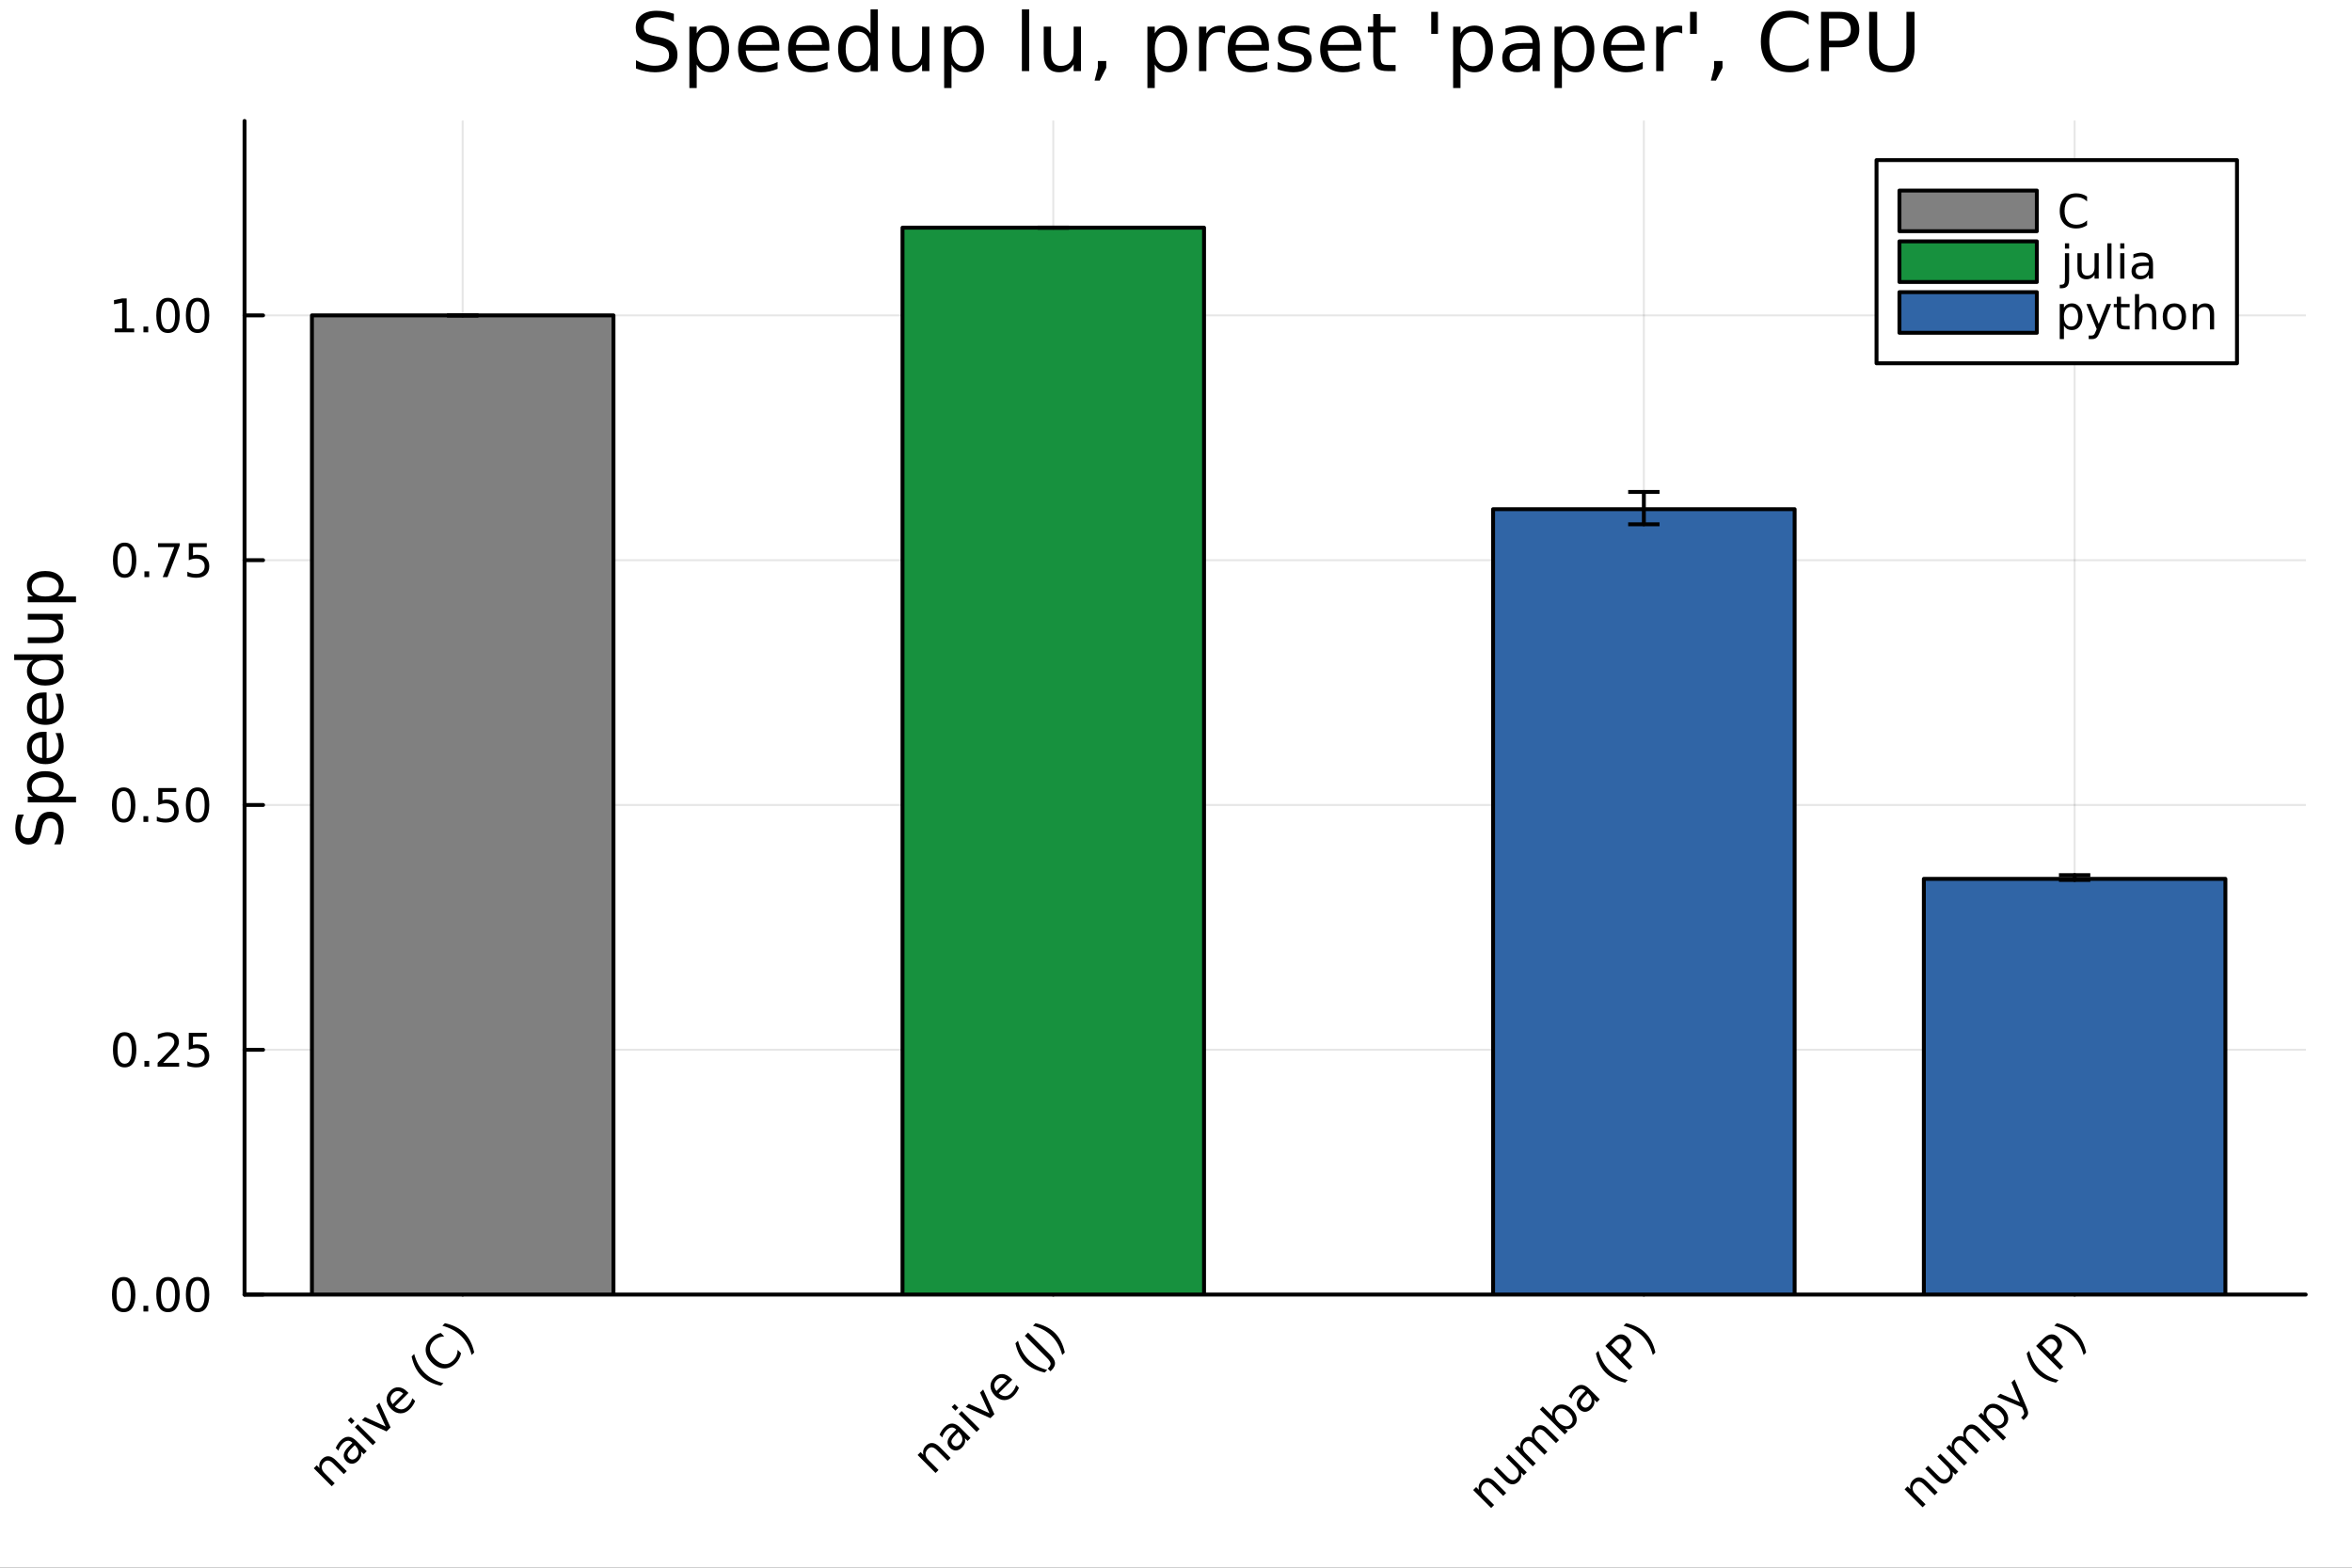 <?xml version="1.0" encoding="utf-8"?>
<svg xmlns="http://www.w3.org/2000/svg" xmlns:xlink="http://www.w3.org/1999/xlink" width="600" height="400" viewBox="0 0 2400 1600">
<rect x="0" y="0" width="2400" height="1600" fill="#333333" stroke="none"/>
<defs>
  <clipPath id="clip940">
    <rect x="0" y="0" width="2400" height="1600"/>
  </clipPath>
</defs>
<path clip-path="url(#clip940)" d="M0 1600 L2400 1600 L2400 0 L0 0  Z" fill="#ffffff" fill-rule="evenodd" fill-opacity="1"/>
<defs>
  <clipPath id="clip941">
    <rect x="480" y="0" width="1681" height="1600"/>
  </clipPath>
</defs>
<path clip-path="url(#clip940)" d="M249.542 1321.26 L2352.76 1321.26 L2352.76 123.472 L249.542 123.472  Z" fill="#ffffff" fill-rule="evenodd" fill-opacity="1"/>
<defs>
  <clipPath id="clip942">
    <rect x="249" y="123" width="2104" height="1199"/>
  </clipPath>
</defs>
<polyline clip-path="url(#clip942)" style="stroke:#000000; stroke-linecap:round; stroke-linejoin:round; stroke-width:2; stroke-opacity:0.1; fill:none" points="472.143,1321.26 472.143,123.472 "/>
<polyline clip-path="url(#clip942)" style="stroke:#000000; stroke-linecap:round; stroke-linejoin:round; stroke-width:2; stroke-opacity:0.1; fill:none" points="1074.78,1321.26 1074.78,123.472 "/>
<polyline clip-path="url(#clip942)" style="stroke:#000000; stroke-linecap:round; stroke-linejoin:round; stroke-width:2; stroke-opacity:0.1; fill:none" points="1677.41,1321.26 1677.41,123.472 "/>
<polyline clip-path="url(#clip942)" style="stroke:#000000; stroke-linecap:round; stroke-linejoin:round; stroke-width:2; stroke-opacity:0.1; fill:none" points="2116.97,1321.26 2116.97,123.472 "/>
<polyline clip-path="url(#clip940)" style="stroke:#000000; stroke-linecap:round; stroke-linejoin:round; stroke-width:4; stroke-opacity:1; fill:none" points="249.542,1321.26 2352.76,1321.26 "/>
<polyline clip-path="url(#clip940)" style="stroke:#000000; stroke-linecap:round; stroke-linejoin:round; stroke-width:4; stroke-opacity:1; fill:none" points="472.143,1321.26 472.143,1302.36 "/>
<polyline clip-path="url(#clip940)" style="stroke:#000000; stroke-linecap:round; stroke-linejoin:round; stroke-width:4; stroke-opacity:1; fill:none" points="1074.78,1321.26 1074.78,1302.36 "/>
<polyline clip-path="url(#clip940)" style="stroke:#000000; stroke-linecap:round; stroke-linejoin:round; stroke-width:4; stroke-opacity:1; fill:none" points="1677.41,1321.26 1677.41,1302.36 "/>
<polyline clip-path="url(#clip940)" style="stroke:#000000; stroke-linecap:round; stroke-linejoin:round; stroke-width:4; stroke-opacity:1; fill:none" points="2116.97,1321.26 2116.97,1302.36 "/>
<path clip-path="url(#clip940)" d="M342.794 1490.44 L353.859 1501.51 L350.847 1504.52 L339.88 1493.55 Q337.278 1490.95 334.97 1490.67 Q332.662 1490.39 330.632 1492.42 Q328.193 1494.86 328.341 1497.82 Q328.488 1500.79 331.172 1503.47 L341.533 1513.83 L338.505 1516.86 L320.173 1498.53 L323.201 1495.5 L326.049 1498.35 Q325.476 1495.61 326.115 1493.34 Q326.769 1491.05 328.684 1489.13 Q331.844 1485.97 335.428 1486.32 Q338.996 1486.64 342.794 1490.44 Z" fill="#000000" fill-rule="nonzero" fill-opacity="1" /><path clip-path="url(#clip940)" d="M358.982 1477.95 Q355.332 1481.6 354.759 1483.85 Q354.186 1486.09 356.199 1488.1 Q357.803 1489.71 359.8 1489.61 Q361.797 1489.48 363.614 1487.66 Q366.118 1485.16 365.856 1481.88 Q365.595 1478.58 362.648 1475.63 L361.977 1474.96 L358.982 1477.95 M363.745 1470.7 L374.204 1481.16 L371.192 1484.17 L368.41 1481.39 Q369.048 1484.09 368.312 1486.43 Q367.559 1488.76 365.333 1490.98 Q362.517 1493.8 359.277 1493.9 Q356.036 1493.96 353.384 1491.31 Q350.29 1488.22 350.781 1484.58 Q351.289 1480.93 355.397 1476.82 L359.62 1472.6 L359.326 1472.31 Q357.247 1470.23 354.743 1470.47 Q352.238 1470.69 349.767 1473.16 Q348.195 1474.73 347.082 1476.59 Q345.969 1478.46 345.347 1480.59 L342.565 1477.81 Q343.579 1475.51 344.823 1473.65 Q346.051 1471.77 347.524 1470.29 Q351.502 1466.32 355.528 1466.41 Q359.555 1466.51 363.745 1470.7 Z" fill="#000000" fill-rule="nonzero" fill-opacity="1" /><path clip-path="url(#clip940)" d="M362.075 1456.63 L365.087 1453.61 L383.419 1471.95 L380.408 1474.96 L362.075 1456.63 M354.939 1449.49 L357.951 1446.48 L361.764 1450.29 L358.753 1453.3 L354.939 1449.49 Z" fill="#000000" fill-rule="nonzero" fill-opacity="1" /><path clip-path="url(#clip940)" d="M369.228 1449.47 L372.42 1446.28 L393.535 1455.94 L383.878 1434.82 L387.07 1431.63 L398.527 1456.84 L394.435 1460.93 L369.228 1449.47 Z" fill="#000000" fill-rule="nonzero" fill-opacity="1" /><path clip-path="url(#clip940)" d="M415.321 1420.21 L416.794 1421.68 L402.947 1435.53 Q406.253 1438.44 409.559 1438.41 Q412.866 1438.34 415.861 1435.35 Q417.596 1433.61 418.791 1431.57 Q420.002 1429.5 420.755 1427.05 L423.603 1429.9 Q422.67 1432.2 421.328 1434.27 Q419.986 1436.33 418.234 1438.08 Q413.848 1442.47 408.725 1442.48 Q403.618 1442.48 399.264 1438.13 Q394.763 1433.63 394.55 1428.57 Q394.337 1423.48 398.462 1419.36 Q402.161 1415.66 406.695 1415.9 Q411.229 1416.11 415.321 1420.21 M411.425 1422.33 Q408.921 1419.9 406.089 1419.78 Q403.274 1419.65 401.048 1421.88 Q398.527 1424.4 398.429 1427.34 Q398.347 1430.27 400.704 1433.09 L411.425 1422.33 Z" fill="#000000" fill-rule="nonzero" fill-opacity="1" /><path clip-path="url(#clip940)" d="M422.638 1381.86 Q424.209 1387.81 426.828 1392.56 Q429.447 1397.31 433.228 1401.09 Q437.009 1404.87 441.788 1407.52 Q446.568 1410.14 452.493 1411.71 L449.874 1414.33 Q443.572 1412.94 438.629 1410.45 Q433.702 1407.95 430.036 1404.28 Q426.386 1400.63 423.898 1395.72 Q421.41 1390.81 420.019 1384.47 L422.638 1381.86 Z" fill="#000000" fill-rule="nonzero" fill-opacity="1" /><path clip-path="url(#clip940)" d="M449.792 1360.46 L453.279 1363.95 Q450.054 1364.06 447.386 1365.19 Q444.734 1366.31 442.607 1368.43 Q438.416 1372.62 438.76 1377.42 Q439.087 1382.2 443.932 1387.04 Q448.761 1391.87 453.557 1392.22 Q458.336 1392.54 462.527 1388.35 Q464.654 1386.23 465.768 1383.57 Q466.897 1380.91 467.012 1377.68 L470.465 1381.14 Q469.909 1384.05 468.55 1386.59 Q467.208 1389.11 465.047 1391.27 Q459.499 1396.82 452.919 1396.62 Q446.322 1396.41 440.446 1390.53 Q434.554 1384.64 434.357 1378.06 Q434.144 1371.46 439.693 1365.91 Q441.886 1363.72 444.407 1362.38 Q446.928 1361 449.792 1360.46 Z" fill="#000000" fill-rule="nonzero" fill-opacity="1" /><path clip-path="url(#clip940)" d="M451.413 1353.08 L454.032 1350.46 Q460.35 1351.87 465.26 1354.36 Q470.187 1356.83 473.837 1360.48 Q477.503 1364.15 479.991 1369.09 Q482.496 1374.02 483.887 1380.32 L481.268 1382.94 Q479.697 1377.01 477.062 1372.25 Q474.426 1367.45 470.645 1363.67 Q466.864 1359.89 462.101 1357.29 Q457.354 1354.67 451.413 1353.08 Z" fill="#000000" fill-rule="nonzero" fill-opacity="1" /><path clip-path="url(#clip940)" d="M958.948 1476.92 L970.013 1487.99 L967.001 1491 L956.034 1480.03 Q953.432 1477.43 951.124 1477.15 Q948.816 1476.87 946.786 1478.9 Q944.347 1481.34 944.495 1484.3 Q944.642 1487.27 947.326 1489.95 L957.687 1500.31 L954.659 1503.34 L936.327 1485.01 L939.355 1481.98 L942.203 1484.83 Q941.63 1482.09 942.269 1479.82 Q942.923 1477.53 944.838 1475.61 Q947.997 1472.45 951.582 1472.8 Q955.15 1473.12 958.948 1476.92 Z" fill="#000000" fill-rule="nonzero" fill-opacity="1" /><path clip-path="url(#clip940)" d="M975.136 1464.43 Q971.486 1468.08 970.913 1470.33 Q970.34 1472.57 972.353 1474.58 Q973.957 1476.19 975.954 1476.09 Q977.951 1475.96 979.768 1474.14 Q982.272 1471.64 982.01 1468.36 Q981.748 1465.06 978.802 1462.11 L978.131 1461.44 L975.136 1464.43 M979.899 1457.18 L990.358 1467.64 L987.346 1470.65 L984.564 1467.87 Q985.202 1470.57 984.466 1472.91 Q983.713 1475.24 981.487 1477.46 Q978.671 1480.28 975.43 1480.38 Q972.189 1480.44 969.538 1477.79 Q966.444 1474.7 966.935 1471.06 Q967.443 1467.41 971.551 1463.3 L975.774 1459.08 L975.479 1458.79 Q973.401 1456.71 970.896 1456.95 Q968.392 1457.17 965.92 1459.64 Q964.349 1461.21 963.236 1463.07 Q962.123 1464.94 961.501 1467.07 L958.718 1464.29 Q959.733 1461.99 960.977 1460.13 Q962.205 1458.25 963.678 1456.77 Q967.655 1452.8 971.682 1452.89 Q975.709 1452.99 979.899 1457.18 Z" fill="#000000" fill-rule="nonzero" fill-opacity="1" /><path clip-path="url(#clip940)" d="M978.229 1443.11 L981.241 1440.09 L999.573 1458.43 L996.562 1461.44 L978.229 1443.11 M971.093 1435.97 L974.105 1432.96 L977.918 1436.77 L974.907 1439.78 L971.093 1435.97 Z" fill="#000000" fill-rule="nonzero" fill-opacity="1" /><path clip-path="url(#clip940)" d="M985.382 1435.95 L988.574 1432.76 L1009.69 1442.42 L1000.03 1421.3 L1003.22 1418.11 L1014.68 1443.32 L1010.59 1447.41 L985.382 1435.95 Z" fill="#000000" fill-rule="nonzero" fill-opacity="1" /><path clip-path="url(#clip940)" d="M1031.47 1406.69 L1032.95 1408.16 L1019.1 1422.01 Q1022.41 1424.92 1025.71 1424.89 Q1029.02 1424.82 1032.01 1421.83 Q1033.75 1420.09 1034.94 1418.05 Q1036.16 1415.98 1036.91 1413.53 L1039.76 1416.38 Q1038.82 1418.68 1037.48 1420.75 Q1036.14 1422.81 1034.39 1424.56 Q1030 1428.95 1024.88 1428.96 Q1019.77 1428.96 1015.42 1424.61 Q1010.92 1420.11 1010.7 1415.05 Q1010.49 1409.96 1014.62 1405.84 Q1018.31 1402.14 1022.85 1402.38 Q1027.38 1402.59 1031.47 1406.69 M1027.58 1408.81 Q1025.07 1406.38 1022.24 1406.26 Q1019.43 1406.13 1017.2 1408.36 Q1014.68 1410.88 1014.58 1413.82 Q1014.5 1416.75 1016.86 1419.57 L1027.58 1408.81 Z" fill="#000000" fill-rule="nonzero" fill-opacity="1" /><path clip-path="url(#clip940)" d="M1038.79 1368.34 Q1040.36 1374.29 1042.98 1379.04 Q1045.6 1383.79 1049.38 1387.57 Q1053.16 1391.35 1057.94 1394 Q1062.72 1396.62 1068.65 1398.19 L1066.03 1400.81 Q1059.73 1399.42 1054.78 1396.93 Q1049.86 1394.43 1046.19 1390.76 Q1042.54 1387.11 1040.05 1382.2 Q1037.56 1377.29 1036.17 1370.95 L1038.79 1368.34 Z" fill="#000000" fill-rule="nonzero" fill-opacity="1" /><path clip-path="url(#clip940)" d="M1045.76 1363.36 L1049.07 1360.05 L1071.81 1382.79 Q1076.23 1387.21 1076.54 1390.89 Q1076.86 1394.56 1073.15 1398.27 L1071.89 1399.53 L1069.11 1396.75 L1070.14 1395.72 Q1072.33 1393.53 1072 1391.4 Q1071.67 1389.27 1068.5 1386.1 L1045.76 1363.36 Z" fill="#000000" fill-rule="nonzero" fill-opacity="1" /><path clip-path="url(#clip940)" d="M1054.05 1353.08 L1056.67 1350.46 Q1062.98 1351.87 1067.89 1354.36 Q1072.82 1356.83 1076.47 1360.48 Q1080.14 1364.15 1082.63 1369.09 Q1085.13 1374.02 1086.52 1380.32 L1083.9 1382.94 Q1082.33 1377.01 1079.7 1372.25 Q1077.06 1367.45 1073.28 1363.67 Q1069.5 1359.89 1064.73 1357.29 Q1059.99 1354.67 1054.05 1353.08 Z" fill="#000000" fill-rule="nonzero" fill-opacity="1" /><path clip-path="url(#clip940)" d="M1525.85 1512.65 L1536.91 1523.72 L1533.9 1526.73 L1522.94 1515.76 Q1520.33 1513.16 1518.03 1512.88 Q1515.72 1512.6 1513.69 1514.63 Q1511.25 1517.07 1511.4 1520.04 Q1511.54 1523 1514.23 1525.68 L1524.59 1536.04 L1521.56 1539.07 L1503.23 1520.74 L1506.26 1517.71 L1509.11 1520.56 Q1508.53 1517.83 1509.17 1515.55 Q1509.83 1513.26 1511.74 1511.34 Q1514.9 1508.19 1518.48 1508.53 Q1522.05 1508.86 1525.85 1512.65 Z" fill="#000000" fill-rule="nonzero" fill-opacity="1" /><path clip-path="url(#clip940)" d="M1535.38 1510.79 L1524.28 1499.69 L1527.29 1496.68 L1538.27 1507.66 Q1540.88 1510.26 1543.2 1510.56 Q1545.51 1510.84 1547.54 1508.81 Q1549.98 1506.37 1549.83 1503.41 Q1549.7 1500.43 1547.01 1497.74 L1536.62 1487.35 L1539.63 1484.34 L1557.96 1502.67 L1554.95 1505.68 L1552.14 1502.87 Q1552.71 1505.63 1552.07 1507.91 Q1551.43 1510.15 1549.52 1512.06 Q1546.36 1515.22 1542.76 1514.9 Q1539.16 1514.57 1535.38 1510.79 M1531.41 1491.67 L1531.41 1491.67 Z" fill="#000000" fill-rule="nonzero" fill-opacity="1" /><path clip-path="url(#clip940)" d="M1563.63 1467.38 Q1562.73 1464.22 1563.33 1461.68 Q1563.94 1459.15 1566.07 1457.02 Q1568.93 1454.15 1572.5 1454.61 Q1576.05 1455.05 1579.75 1458.75 L1590.81 1469.82 L1587.79 1472.85 L1576.82 1461.88 Q1574.18 1459.24 1571.98 1458.9 Q1569.77 1458.56 1567.85 1460.47 Q1565.51 1462.81 1565.71 1465.73 Q1565.9 1468.64 1568.59 1471.32 L1578.95 1481.69 L1575.92 1484.71 L1564.95 1473.75 Q1562.3 1471.1 1560.11 1470.77 Q1557.9 1470.42 1555.95 1472.37 Q1553.64 1474.68 1553.86 1477.61 Q1554.05 1480.52 1556.72 1483.19 L1567.08 1493.55 L1564.05 1496.58 L1545.72 1478.25 L1548.75 1475.22 L1551.6 1478.07 Q1550.94 1475.35 1551.58 1473.11 Q1552.22 1470.87 1554.2 1468.89 Q1556.2 1466.89 1558.6 1466.51 Q1561.02 1466.12 1563.63 1467.38 Z" fill="#000000" fill-rule="nonzero" fill-opacity="1" /><path clip-path="url(#clip940)" d="M1600.83 1441.5 Q1597.51 1438.18 1594.25 1437.67 Q1590.99 1437.13 1588.61 1439.52 Q1586.22 1441.91 1586.74 1445.18 Q1587.26 1448.43 1590.59 1451.75 Q1593.91 1455.07 1597.17 1455.61 Q1600.42 1456.12 1602.81 1453.73 Q1605.2 1451.34 1604.68 1448.1 Q1604.15 1444.82 1600.83 1441.5 M1584.19 1445.35 Q1583.5 1442.76 1584.15 1440.54 Q1584.81 1438.28 1586.82 1436.26 Q1590.16 1432.92 1594.89 1433.5 Q1599.64 1434.05 1603.96 1438.38 Q1608.28 1442.7 1608.84 1447.44 Q1609.41 1452.17 1606.07 1455.51 Q1604.06 1457.53 1601.81 1458.2 Q1599.57 1458.84 1596.99 1458.15 L1599.74 1460.9 L1596.71 1463.93 L1571.24 1438.46 L1574.27 1435.43 L1584.19 1445.35 Z" fill="#000000" fill-rule="nonzero" fill-opacity="1" /><path clip-path="url(#clip940)" d="M1617.22 1424.99 Q1613.57 1428.64 1612.99 1430.88 Q1612.42 1433.12 1614.43 1435.13 Q1616.04 1436.74 1618.04 1436.64 Q1620.03 1436.51 1621.85 1434.69 Q1624.35 1432.19 1624.09 1428.91 Q1623.83 1425.61 1620.88 1422.66 L1620.21 1421.99 L1617.22 1424.99 M1621.98 1417.73 L1632.44 1428.19 L1629.43 1431.21 L1626.64 1428.42 Q1627.28 1431.12 1626.55 1433.46 Q1625.79 1435.79 1623.57 1438.02 Q1620.75 1440.83 1617.51 1440.93 Q1614.27 1440.99 1611.62 1438.34 Q1608.53 1435.25 1609.02 1431.62 Q1609.52 1427.97 1613.63 1423.86 L1617.86 1419.63 L1617.56 1419.34 Q1615.48 1417.26 1612.98 1417.51 Q1610.47 1417.72 1608 1420.19 Q1606.43 1421.76 1605.32 1423.63 Q1604.2 1425.49 1603.58 1427.62 L1600.8 1424.84 Q1601.81 1422.55 1603.06 1420.68 Q1604.29 1418.8 1605.76 1417.33 Q1609.74 1413.35 1613.76 1413.45 Q1617.79 1413.54 1621.98 1417.73 Z" fill="#000000" fill-rule="nonzero" fill-opacity="1" /><path clip-path="url(#clip940)" d="M1631.1 1378.66 Q1632.67 1384.62 1635.29 1389.37 Q1637.91 1394.12 1641.69 1397.9 Q1645.47 1401.68 1650.25 1404.33 Q1655.03 1406.95 1660.95 1408.52 L1658.33 1411.14 Q1652.03 1409.75 1647.09 1407.26 Q1642.16 1404.76 1638.5 1401.09 Q1634.85 1397.44 1632.36 1392.53 Q1629.87 1387.62 1628.48 1381.28 L1631.1 1378.66 Z" fill="#000000" fill-rule="nonzero" fill-opacity="1" /><path clip-path="url(#clip940)" d="M1644.09 1373.1 L1653.28 1382.28 L1657.43 1378.12 Q1659.74 1375.82 1659.81 1373.36 Q1659.87 1370.91 1657.66 1368.7 Q1655.47 1366.5 1653.01 1366.57 Q1650.56 1366.63 1648.25 1368.94 L1644.09 1373.1 M1638.07 1373.69 L1645.53 1366.22 Q1649.64 1362.12 1653.6 1361.89 Q1657.56 1361.63 1661.15 1365.21 Q1664.77 1368.83 1664.5 1372.79 Q1664.26 1376.73 1660.15 1380.84 L1655.99 1385 L1665.81 1394.82 L1662.51 1398.13 L1638.07 1373.69 Z" fill="#000000" fill-rule="nonzero" fill-opacity="1" /><path clip-path="url(#clip940)" d="M1656.68 1353.08 L1659.3 1350.46 Q1665.62 1351.87 1670.53 1354.36 Q1675.45 1356.83 1679.1 1360.48 Q1682.77 1364.15 1685.26 1369.09 Q1687.76 1374.02 1689.15 1380.32 L1686.54 1382.94 Q1684.96 1377.01 1682.33 1372.25 Q1679.69 1367.45 1675.91 1363.67 Q1672.13 1359.89 1667.37 1357.29 Q1662.62 1354.67 1656.68 1353.08 Z" fill="#000000" fill-rule="nonzero" fill-opacity="1" /><path clip-path="url(#clip940)" d="M1966.11 1511.95 L1977.18 1523.01 L1974.16 1526.03 L1963.2 1515.06 Q1960.6 1512.46 1958.29 1512.18 Q1955.98 1511.9 1953.95 1513.93 Q1951.51 1516.37 1951.66 1519.33 Q1951.81 1522.29 1954.49 1524.98 L1964.85 1535.34 L1961.82 1538.37 L1943.49 1520.04 L1946.52 1517.01 L1949.37 1519.86 Q1948.79 1517.12 1949.43 1514.85 Q1950.09 1512.56 1952 1510.64 Q1955.16 1507.48 1958.75 1507.83 Q1962.31 1508.15 1966.11 1511.95 Z" fill="#000000" fill-rule="nonzero" fill-opacity="1" /><path clip-path="url(#clip940)" d="M1975.64 1510.08 L1964.54 1498.99 L1967.55 1495.97 L1978.53 1506.96 Q1981.14 1509.56 1983.46 1509.85 Q1985.77 1510.13 1987.8 1508.1 Q1990.24 1505.66 1990.09 1502.7 Q1989.96 1499.72 1987.28 1497.04 L1976.88 1486.64 L1979.89 1483.63 L1998.23 1501.97 L1995.21 1504.98 L1992.4 1502.16 Q1992.97 1504.93 1992.33 1507.2 Q1991.69 1509.45 1989.78 1511.36 Q1986.62 1514.52 1983.02 1514.19 Q1979.42 1513.86 1975.64 1510.08 M1971.68 1490.97 L1971.68 1490.97 Z" fill="#000000" fill-rule="nonzero" fill-opacity="1" /><path clip-path="url(#clip940)" d="M2003.89 1466.68 Q2002.99 1463.52 2003.59 1460.98 Q2004.2 1458.44 2006.33 1456.31 Q2009.19 1453.45 2012.76 1453.91 Q2016.31 1454.35 2020.01 1458.05 L2031.08 1469.11 L2028.05 1472.14 L2017.08 1461.18 Q2014.45 1458.54 2012.24 1458.2 Q2010.03 1457.85 2008.11 1459.77 Q2005.77 1462.11 2005.97 1465.02 Q2006.16 1467.94 2008.85 1470.62 L2019.21 1480.98 L2016.18 1484.01 L2005.21 1473.04 Q2002.56 1470.39 2000.37 1470.06 Q1998.16 1469.72 1996.21 1471.67 Q1993.9 1473.98 1994.12 1476.91 Q1994.31 1479.82 1996.98 1482.49 L2007.34 1492.85 L2004.31 1495.88 L1985.98 1477.54 L1989.01 1474.52 L1991.86 1477.36 Q1991.2 1474.65 1991.84 1472.4 Q1992.48 1470.16 1994.46 1468.18 Q1996.46 1466.18 1998.86 1465.81 Q2001.29 1465.42 2003.89 1466.68 Z" fill="#000000" fill-rule="nonzero" fill-opacity="1" /><path clip-path="url(#clip940)" d="M2037.25 1457.44 L2046.97 1467.17 L2043.94 1470.19 L2018.64 1444.89 L2021.66 1441.86 L2024.45 1444.64 Q2023.76 1442.06 2024.41 1439.83 Q2025.07 1437.57 2027.08 1435.56 Q2030.42 1432.22 2035.15 1432.79 Q2039.9 1433.35 2044.22 1437.67 Q2048.54 1441.99 2049.1 1446.74 Q2049.67 1451.47 2046.33 1454.81 Q2044.32 1456.82 2042.08 1457.49 Q2039.83 1458.13 2037.25 1457.44 M2041.09 1440.8 Q2037.77 1437.47 2034.51 1436.97 Q2031.26 1436.43 2028.87 1438.82 Q2026.48 1441.21 2027 1444.48 Q2027.52 1447.72 2030.85 1451.04 Q2034.17 1454.37 2037.43 1454.91 Q2040.68 1455.41 2043.07 1453.02 Q2045.46 1450.63 2044.94 1447.39 Q2044.42 1444.12 2041.09 1440.8 Z" fill="#000000" fill-rule="nonzero" fill-opacity="1" /><path clip-path="url(#clip940)" d="M2067.69 1435.9 Q2069.69 1440.45 2069.48 1442.66 Q2069.26 1444.87 2067.23 1446.9 L2064.83 1449.31 L2062.31 1446.79 L2064.07 1445.02 Q2065.32 1443.78 2065.42 1442.5 Q2065.52 1441.22 2064.16 1438.2 L2063.32 1436.28 L2037.87 1425.66 L2041.06 1422.47 L2061.13 1431.07 L2052.52 1411.01 L2055.71 1407.82 L2067.69 1435.9 Z" fill="#000000" fill-rule="nonzero" fill-opacity="1" /><path clip-path="url(#clip940)" d="M2070.65 1378.66 Q2072.23 1384.62 2074.84 1389.37 Q2077.46 1394.12 2081.24 1397.9 Q2085.03 1401.68 2089.81 1404.33 Q2094.58 1406.95 2100.51 1408.52 L2097.89 1411.14 Q2091.59 1409.75 2086.65 1407.26 Q2081.72 1404.76 2078.05 1401.09 Q2074.4 1397.44 2071.92 1392.53 Q2069.43 1387.62 2068.04 1381.28 L2070.65 1378.66 Z" fill="#000000" fill-rule="nonzero" fill-opacity="1" /><path clip-path="url(#clip940)" d="M2083.65 1373.1 L2092.83 1382.28 L2096.99 1378.12 Q2099.3 1375.82 2099.36 1373.36 Q2099.43 1370.91 2097.22 1368.7 Q2095.03 1366.5 2092.57 1366.57 Q2090.12 1366.63 2087.81 1368.94 L2083.65 1373.1 M2077.63 1373.69 L2085.09 1366.22 Q2089.2 1362.12 2093.16 1361.89 Q2097.12 1361.63 2100.71 1365.21 Q2104.32 1368.83 2104.06 1372.79 Q2103.82 1376.73 2099.71 1380.84 L2095.55 1385 L2105.37 1394.82 L2102.07 1398.13 L2077.63 1373.69 Z" fill="#000000" fill-rule="nonzero" fill-opacity="1" /><path clip-path="url(#clip940)" d="M2096.24 1353.08 L2098.86 1350.46 Q2105.18 1351.87 2110.09 1354.36 Q2115.01 1356.83 2118.66 1360.48 Q2122.33 1364.15 2124.82 1369.09 Q2127.32 1374.02 2128.71 1380.32 L2126.09 1382.94 Q2124.52 1377.01 2121.89 1372.25 Q2119.25 1367.45 2115.47 1363.67 Q2111.69 1359.89 2106.93 1357.29 Q2102.18 1354.67 2096.24 1353.08 Z" fill="#000000" fill-rule="nonzero" fill-opacity="1" /><polyline clip-path="url(#clip942)" style="stroke:#000000; stroke-linecap:round; stroke-linejoin:round; stroke-width:2; stroke-opacity:0.1; fill:none" points="249.542,1321.26 2352.76,1321.26 "/>
<polyline clip-path="url(#clip942)" style="stroke:#000000; stroke-linecap:round; stroke-linejoin:round; stroke-width:2; stroke-opacity:0.1; fill:none" points="249.542,1071.41 2352.76,1071.41 "/>
<polyline clip-path="url(#clip942)" style="stroke:#000000; stroke-linecap:round; stroke-linejoin:round; stroke-width:2; stroke-opacity:0.1; fill:none" points="249.542,821.571 2352.76,821.571 "/>
<polyline clip-path="url(#clip942)" style="stroke:#000000; stroke-linecap:round; stroke-linejoin:round; stroke-width:2; stroke-opacity:0.1; fill:none" points="249.542,571.728 2352.76,571.728 "/>
<polyline clip-path="url(#clip942)" style="stroke:#000000; stroke-linecap:round; stroke-linejoin:round; stroke-width:2; stroke-opacity:0.1; fill:none" points="249.542,321.885 2352.76,321.885 "/>
<polyline clip-path="url(#clip940)" style="stroke:#000000; stroke-linecap:round; stroke-linejoin:round; stroke-width:4; stroke-opacity:1; fill:none" points="249.542,1321.26 249.542,123.472 "/>
<polyline clip-path="url(#clip940)" style="stroke:#000000; stroke-linecap:round; stroke-linejoin:round; stroke-width:4; stroke-opacity:1; fill:none" points="249.542,1321.26 268.44,1321.26 "/>
<polyline clip-path="url(#clip940)" style="stroke:#000000; stroke-linecap:round; stroke-linejoin:round; stroke-width:4; stroke-opacity:1; fill:none" points="249.542,1071.41 268.44,1071.41 "/>
<polyline clip-path="url(#clip940)" style="stroke:#000000; stroke-linecap:round; stroke-linejoin:round; stroke-width:4; stroke-opacity:1; fill:none" points="249.542,821.571 268.44,821.571 "/>
<polyline clip-path="url(#clip940)" style="stroke:#000000; stroke-linecap:round; stroke-linejoin:round; stroke-width:4; stroke-opacity:1; fill:none" points="249.542,571.728 268.44,571.728 "/>
<polyline clip-path="url(#clip940)" style="stroke:#000000; stroke-linecap:round; stroke-linejoin:round; stroke-width:4; stroke-opacity:1; fill:none" points="249.542,321.885 268.44,321.885 "/>
<path clip-path="url(#clip940)" d="M126.205 1307.06 Q122.593 1307.06 120.765 1310.62 Q118.959 1314.16 118.959 1321.29 Q118.959 1328.4 120.765 1331.96 Q122.593 1335.5 126.205 1335.5 Q129.839 1335.5 131.644 1331.96 Q133.473 1328.4 133.473 1321.29 Q133.473 1314.16 131.644 1310.62 Q129.839 1307.06 126.205 1307.06 M126.205 1303.35 Q132.015 1303.35 135.07 1307.96 Q138.149 1312.54 138.149 1321.29 Q138.149 1330.02 135.07 1334.62 Q132.015 1339.21 126.205 1339.21 Q120.394 1339.21 117.316 1334.62 Q114.26 1330.02 114.26 1321.29 Q114.26 1312.54 117.316 1307.96 Q120.394 1303.35 126.205 1303.35 Z" fill="#000000" fill-rule="nonzero" fill-opacity="1" /><path clip-path="url(#clip940)" d="M146.366 1332.66 L151.251 1332.66 L151.251 1338.54 L146.366 1338.54 L146.366 1332.66 Z" fill="#000000" fill-rule="nonzero" fill-opacity="1" /><path clip-path="url(#clip940)" d="M171.436 1307.06 Q167.825 1307.06 165.996 1310.62 Q164.19 1314.16 164.19 1321.29 Q164.19 1328.4 165.996 1331.96 Q167.825 1335.5 171.436 1335.5 Q175.07 1335.5 176.876 1331.96 Q178.704 1328.4 178.704 1321.29 Q178.704 1314.16 176.876 1310.62 Q175.07 1307.06 171.436 1307.06 M171.436 1303.35 Q177.246 1303.35 180.301 1307.96 Q183.38 1312.54 183.38 1321.29 Q183.38 1330.02 180.301 1334.62 Q177.246 1339.21 171.436 1339.21 Q165.626 1339.21 162.547 1334.62 Q159.491 1330.02 159.491 1321.29 Q159.491 1312.54 162.547 1307.96 Q165.626 1303.35 171.436 1303.35 Z" fill="#000000" fill-rule="nonzero" fill-opacity="1" /><path clip-path="url(#clip940)" d="M201.598 1307.06 Q197.987 1307.06 196.158 1310.62 Q194.352 1314.16 194.352 1321.29 Q194.352 1328.4 196.158 1331.96 Q197.987 1335.5 201.598 1335.5 Q205.232 1335.5 207.037 1331.96 Q208.866 1328.4 208.866 1321.29 Q208.866 1314.16 207.037 1310.62 Q205.232 1307.06 201.598 1307.06 M201.598 1303.35 Q207.408 1303.35 210.463 1307.96 Q213.542 1312.54 213.542 1321.29 Q213.542 1330.02 210.463 1334.62 Q207.408 1339.21 201.598 1339.21 Q195.787 1339.21 192.709 1334.62 Q189.653 1330.02 189.653 1321.29 Q189.653 1312.54 192.709 1307.96 Q195.787 1303.35 201.598 1303.35 Z" fill="#000000" fill-rule="nonzero" fill-opacity="1" /><path clip-path="url(#clip940)" d="M127.2 1057.21 Q123.589 1057.21 121.76 1060.78 Q119.955 1064.32 119.955 1071.45 Q119.955 1078.56 121.76 1082.12 Q123.589 1085.66 127.2 1085.66 Q130.834 1085.66 132.64 1082.12 Q134.468 1078.56 134.468 1071.45 Q134.468 1064.32 132.64 1060.78 Q130.834 1057.21 127.2 1057.21 M127.2 1053.51 Q133.01 1053.51 136.066 1058.12 Q139.144 1062.7 139.144 1071.45 Q139.144 1080.18 136.066 1084.78 Q133.01 1089.37 127.2 1089.37 Q121.39 1089.37 118.311 1084.78 Q115.256 1080.18 115.256 1071.45 Q115.256 1062.7 118.311 1058.12 Q121.39 1053.51 127.2 1053.51 Z" fill="#000000" fill-rule="nonzero" fill-opacity="1" /><path clip-path="url(#clip940)" d="M147.362 1082.81 L152.246 1082.81 L152.246 1088.69 L147.362 1088.69 L147.362 1082.81 Z" fill="#000000" fill-rule="nonzero" fill-opacity="1" /><path clip-path="url(#clip940)" d="M166.459 1084.76 L182.778 1084.76 L182.778 1088.69 L160.834 1088.69 L160.834 1084.76 Q163.496 1082 168.079 1077.37 Q172.686 1072.72 173.866 1071.38 Q176.112 1068.86 176.991 1067.12 Q177.894 1065.36 177.894 1063.67 Q177.894 1060.92 175.95 1059.18 Q174.028 1057.44 170.927 1057.44 Q168.727 1057.44 166.274 1058.21 Q163.843 1058.97 161.065 1060.52 L161.065 1055.8 Q163.89 1054.67 166.343 1054.09 Q168.797 1053.51 170.834 1053.51 Q176.204 1053.51 179.399 1056.19 Q182.593 1058.88 182.593 1063.37 Q182.593 1065.5 181.783 1067.42 Q180.996 1069.32 178.889 1071.91 Q178.311 1072.58 175.209 1075.8 Q172.107 1078.99 166.459 1084.76 Z" fill="#000000" fill-rule="nonzero" fill-opacity="1" /><path clip-path="url(#clip940)" d="M192.639 1054.13 L210.996 1054.13 L210.996 1058.07 L196.922 1058.07 L196.922 1066.54 Q197.94 1066.19 198.959 1066.03 Q199.977 1065.85 200.996 1065.85 Q206.783 1065.85 210.162 1069.02 Q213.542 1072.19 213.542 1077.61 Q213.542 1083.18 210.07 1086.29 Q206.598 1089.37 200.278 1089.37 Q198.102 1089.37 195.834 1088.99 Q193.588 1088.62 191.181 1087.88 L191.181 1083.18 Q193.264 1084.32 195.487 1084.87 Q197.709 1085.43 200.186 1085.43 Q204.19 1085.43 206.528 1083.32 Q208.866 1081.22 208.866 1077.61 Q208.866 1073.99 206.528 1071.89 Q204.19 1069.78 200.186 1069.78 Q198.311 1069.78 196.436 1070.2 Q194.584 1070.62 192.639 1071.49 L192.639 1054.13 Z" fill="#000000" fill-rule="nonzero" fill-opacity="1" /><path clip-path="url(#clip940)" d="M126.205 807.37 Q122.593 807.37 120.765 810.934 Q118.959 814.476 118.959 821.606 Q118.959 828.712 120.765 832.277 Q122.593 835.819 126.205 835.819 Q129.839 835.819 131.644 832.277 Q133.473 828.712 133.473 821.606 Q133.473 814.476 131.644 810.934 Q129.839 807.37 126.205 807.37 M126.205 803.666 Q132.015 803.666 135.07 808.272 Q138.149 812.856 138.149 821.606 Q138.149 830.332 135.07 834.939 Q132.015 839.522 126.205 839.522 Q120.394 839.522 117.316 834.939 Q114.26 830.332 114.26 821.606 Q114.26 812.856 117.316 808.272 Q120.394 803.666 126.205 803.666 Z" fill="#000000" fill-rule="nonzero" fill-opacity="1" /><path clip-path="url(#clip940)" d="M146.366 832.971 L151.251 832.971 L151.251 838.851 L146.366 838.851 L146.366 832.971 Z" fill="#000000" fill-rule="nonzero" fill-opacity="1" /><path clip-path="url(#clip940)" d="M161.482 804.291 L179.839 804.291 L179.839 808.226 L165.765 808.226 L165.765 816.698 Q166.783 816.351 167.802 816.189 Q168.82 816.004 169.839 816.004 Q175.626 816.004 179.005 819.175 Q182.385 822.346 182.385 827.763 Q182.385 833.342 178.913 836.444 Q175.44 839.522 169.121 839.522 Q166.945 839.522 164.677 839.152 Q162.431 838.782 160.024 838.041 L160.024 833.342 Q162.107 834.476 164.329 835.032 Q166.552 835.587 169.028 835.587 Q173.033 835.587 175.371 833.481 Q177.709 831.374 177.709 827.763 Q177.709 824.152 175.371 822.045 Q173.033 819.939 169.028 819.939 Q167.153 819.939 165.278 820.356 Q163.427 820.772 161.482 821.652 L161.482 804.291 Z" fill="#000000" fill-rule="nonzero" fill-opacity="1" /><path clip-path="url(#clip940)" d="M201.598 807.37 Q197.987 807.37 196.158 810.934 Q194.352 814.476 194.352 821.606 Q194.352 828.712 196.158 832.277 Q197.987 835.819 201.598 835.819 Q205.232 835.819 207.037 832.277 Q208.866 828.712 208.866 821.606 Q208.866 814.476 207.037 810.934 Q205.232 807.37 201.598 807.37 M201.598 803.666 Q207.408 803.666 210.463 808.272 Q213.542 812.856 213.542 821.606 Q213.542 830.332 210.463 834.939 Q207.408 839.522 201.598 839.522 Q195.787 839.522 192.709 834.939 Q189.653 830.332 189.653 821.606 Q189.653 812.856 192.709 808.272 Q195.787 803.666 201.598 803.666 Z" fill="#000000" fill-rule="nonzero" fill-opacity="1" /><path clip-path="url(#clip940)" d="M127.2 557.527 Q123.589 557.527 121.76 561.091 Q119.955 564.633 119.955 571.763 Q119.955 578.869 121.76 582.434 Q123.589 585.976 127.2 585.976 Q130.834 585.976 132.64 582.434 Q134.468 578.869 134.468 571.763 Q134.468 564.633 132.64 561.091 Q130.834 557.527 127.2 557.527 M127.2 553.823 Q133.01 553.823 136.066 558.429 Q139.144 563.013 139.144 571.763 Q139.144 580.489 136.066 585.096 Q133.01 589.679 127.2 589.679 Q121.39 589.679 118.311 585.096 Q115.256 580.489 115.256 571.763 Q115.256 563.013 118.311 558.429 Q121.39 553.823 127.2 553.823 Z" fill="#000000" fill-rule="nonzero" fill-opacity="1" /><path clip-path="url(#clip940)" d="M147.362 583.128 L152.246 583.128 L152.246 589.008 L147.362 589.008 L147.362 583.128 Z" fill="#000000" fill-rule="nonzero" fill-opacity="1" /><path clip-path="url(#clip940)" d="M161.251 554.448 L183.473 554.448 L183.473 556.439 L170.927 589.008 L166.042 589.008 L177.848 558.383 L161.251 558.383 L161.251 554.448 Z" fill="#000000" fill-rule="nonzero" fill-opacity="1" /><path clip-path="url(#clip940)" d="M192.639 554.448 L210.996 554.448 L210.996 558.383 L196.922 558.383 L196.922 566.855 Q197.94 566.508 198.959 566.346 Q199.977 566.161 200.996 566.161 Q206.783 566.161 210.162 569.332 Q213.542 572.503 213.542 577.92 Q213.542 583.499 210.07 586.601 Q206.598 589.679 200.278 589.679 Q198.102 589.679 195.834 589.309 Q193.588 588.938 191.181 588.198 L191.181 583.499 Q193.264 584.633 195.487 585.189 Q197.709 585.744 200.186 585.744 Q204.19 585.744 206.528 583.638 Q208.866 581.531 208.866 577.92 Q208.866 574.309 206.528 572.202 Q204.19 570.096 200.186 570.096 Q198.311 570.096 196.436 570.513 Q194.584 570.929 192.639 571.809 L192.639 554.448 Z" fill="#000000" fill-rule="nonzero" fill-opacity="1" /><path clip-path="url(#clip940)" d="M117.015 335.23 L124.654 335.23 L124.654 308.864 L116.343 310.531 L116.343 306.272 L124.607 304.605 L129.283 304.605 L129.283 335.23 L136.922 335.23 L136.922 339.165 L117.015 339.165 L117.015 335.23 Z" fill="#000000" fill-rule="nonzero" fill-opacity="1" /><path clip-path="url(#clip940)" d="M146.366 333.285 L151.251 333.285 L151.251 339.165 L146.366 339.165 L146.366 333.285 Z" fill="#000000" fill-rule="nonzero" fill-opacity="1" /><path clip-path="url(#clip940)" d="M171.436 307.684 Q167.825 307.684 165.996 311.248 Q164.19 314.79 164.19 321.92 Q164.19 329.026 165.996 332.591 Q167.825 336.133 171.436 336.133 Q175.07 336.133 176.876 332.591 Q178.704 329.026 178.704 321.92 Q178.704 314.79 176.876 311.248 Q175.07 307.684 171.436 307.684 M171.436 303.98 Q177.246 303.98 180.301 308.586 Q183.38 313.17 183.38 321.92 Q183.38 330.646 180.301 335.253 Q177.246 339.836 171.436 339.836 Q165.626 339.836 162.547 335.253 Q159.491 330.646 159.491 321.92 Q159.491 313.17 162.547 308.586 Q165.626 303.98 171.436 303.98 Z" fill="#000000" fill-rule="nonzero" fill-opacity="1" /><path clip-path="url(#clip940)" d="M201.598 307.684 Q197.987 307.684 196.158 311.248 Q194.352 314.79 194.352 321.92 Q194.352 329.026 196.158 332.591 Q197.987 336.133 201.598 336.133 Q205.232 336.133 207.037 332.591 Q208.866 329.026 208.866 321.92 Q208.866 314.79 207.037 311.248 Q205.232 307.684 201.598 307.684 M201.598 303.98 Q207.408 303.98 210.463 308.586 Q213.542 313.17 213.542 321.92 Q213.542 330.646 210.463 335.253 Q207.408 339.836 201.598 339.836 Q195.787 339.836 192.709 335.253 Q189.653 330.646 189.653 321.92 Q189.653 313.17 192.709 308.586 Q195.787 303.98 201.598 303.98 Z" fill="#000000" fill-rule="nonzero" fill-opacity="1" /><path clip-path="url(#clip940)" d="M18.044 831.361 L24.314 831.361 Q22.563 835.022 21.704 838.268 Q20.845 841.515 20.845 844.538 Q20.845 849.79 22.882 852.655 Q24.919 855.487 28.674 855.487 Q31.826 855.487 33.449 853.61 Q35.04 851.7 36.027 846.416 L36.823 842.533 Q38.191 835.34 41.66 831.934 Q45.098 828.497 50.891 828.497 Q57.798 828.497 61.362 833.144 Q64.927 837.759 64.927 846.703 Q64.927 850.077 64.163 853.896 Q63.399 857.684 61.904 861.758 L55.283 861.758 Q57.479 857.843 58.593 854.087 Q59.707 850.331 59.707 846.703 Q59.707 841.196 57.543 838.204 Q55.379 835.213 51.368 835.213 Q47.867 835.213 45.894 837.377 Q43.92 839.509 42.934 844.411 L42.17 848.326 Q40.737 855.519 37.682 858.734 Q34.626 861.949 29.184 861.949 Q22.882 861.949 19.253 857.524 Q15.625 853.068 15.625 845.27 Q15.625 841.928 16.23 838.459 Q16.834 834.99 18.044 831.361 Z" fill="#000000" fill-rule="nonzero" fill-opacity="1" /><path clip-path="url(#clip940)" d="M58.657 813.06 L77.563 813.06 L77.563 818.948 L28.356 818.948 L28.356 813.06 L33.767 813.06 Q30.584 811.214 29.056 808.413 Q27.497 805.58 27.497 801.665 Q27.497 795.172 32.653 791.13 Q37.809 787.056 46.212 787.056 Q54.615 787.056 59.771 791.13 Q64.927 795.172 64.927 801.665 Q64.927 805.58 63.399 808.413 Q61.84 811.214 58.657 813.06 M46.212 793.135 Q39.751 793.135 36.09 795.809 Q32.398 798.451 32.398 803.098 Q32.398 807.745 36.09 810.418 Q39.751 813.06 46.212 813.06 Q52.673 813.06 56.365 810.418 Q60.026 807.745 60.026 803.098 Q60.026 798.451 56.365 795.809 Q52.673 793.135 46.212 793.135 Z" fill="#000000" fill-rule="nonzero" fill-opacity="1" /><path clip-path="url(#clip940)" d="M44.716 746.857 L47.581 746.857 L47.581 773.784 Q53.628 773.402 56.811 770.155 Q59.962 766.877 59.962 761.052 Q59.962 757.678 59.134 754.527 Q58.307 751.344 56.652 748.225 L62.19 748.225 Q63.527 751.376 64.227 754.686 Q64.927 757.997 64.927 761.402 Q64.927 769.932 59.962 774.929 Q54.997 779.895 46.53 779.895 Q37.777 779.895 32.653 775.184 Q27.497 770.442 27.497 762.421 Q27.497 755.228 32.144 751.058 Q36.759 746.857 44.716 746.857 M42.997 752.713 Q38.191 752.777 35.327 755.418 Q32.462 758.028 32.462 762.357 Q32.462 767.259 35.231 770.219 Q38 773.147 43.029 773.593 L42.997 752.713 Z" fill="#000000" fill-rule="nonzero" fill-opacity="1" /><path clip-path="url(#clip940)" d="M44.716 706.753 L47.581 706.753 L47.581 733.68 Q53.628 733.298 56.811 730.051 Q59.962 726.773 59.962 720.948 Q59.962 717.574 59.134 714.423 Q58.307 711.24 56.652 708.121 L62.19 708.121 Q63.527 711.272 64.227 714.582 Q64.927 717.893 64.927 721.298 Q64.927 729.828 59.962 734.825 Q54.997 739.791 46.53 739.791 Q37.777 739.791 32.653 735.08 Q27.497 730.338 27.497 722.317 Q27.497 715.124 32.144 710.954 Q36.759 706.753 44.716 706.753 M42.997 712.609 Q38.191 712.673 35.327 715.315 Q32.462 717.924 32.462 722.253 Q32.462 727.155 35.231 730.115 Q38 733.043 43.029 733.489 L42.997 712.609 Z" fill="#000000" fill-rule="nonzero" fill-opacity="1" /><path clip-path="url(#clip940)" d="M33.767 673.683 L14.479 673.683 L14.479 667.826 L64.004 667.826 L64.004 673.683 L58.657 673.683 Q61.84 675.529 63.399 678.362 Q64.927 681.163 64.927 685.109 Q64.927 691.57 59.771 695.644 Q54.615 699.687 46.212 699.687 Q37.809 699.687 32.653 695.644 Q27.497 691.57 27.497 685.109 Q27.497 681.163 29.056 678.362 Q30.584 675.529 33.767 673.683 M46.212 693.639 Q52.673 693.639 56.365 690.998 Q60.026 688.324 60.026 683.677 Q60.026 679.03 56.365 676.356 Q52.673 673.683 46.212 673.683 Q39.751 673.683 36.09 676.356 Q32.398 679.03 32.398 683.677 Q32.398 688.324 36.09 690.998 Q39.751 693.639 46.212 693.639 Z" fill="#000000" fill-rule="nonzero" fill-opacity="1" /><path clip-path="url(#clip940)" d="M49.936 656.368 L28.356 656.368 L28.356 650.512 L49.713 650.512 Q54.774 650.512 57.32 648.538 Q59.835 646.565 59.835 642.618 Q59.835 637.876 56.811 635.138 Q53.787 632.369 48.567 632.369 L28.356 632.369 L28.356 626.513 L64.004 626.513 L64.004 632.369 L58.53 632.369 Q61.776 634.502 63.368 637.335 Q64.927 640.136 64.927 643.859 Q64.927 650.002 61.108 653.185 Q57.288 656.368 49.936 656.368 M27.497 641.631 L27.497 641.631 Z" fill="#000000" fill-rule="nonzero" fill-opacity="1" /><path clip-path="url(#clip940)" d="M58.657 608.784 L77.563 608.784 L77.563 614.673 L28.356 614.673 L28.356 608.784 L33.767 608.784 Q30.584 606.938 29.056 604.137 Q27.497 601.305 27.497 597.39 Q27.497 590.897 32.653 586.855 Q37.809 582.781 46.212 582.781 Q54.615 582.781 59.771 586.855 Q64.927 590.897 64.927 597.39 Q64.927 601.305 63.399 604.137 Q61.84 606.938 58.657 608.784 M46.212 588.86 Q39.751 588.86 36.09 591.533 Q32.398 594.175 32.398 598.822 Q32.398 603.469 36.09 606.143 Q39.751 608.784 46.212 608.784 Q52.673 608.784 56.365 606.143 Q60.026 603.469 60.026 598.822 Q60.026 594.175 56.365 591.533 Q52.673 588.86 46.212 588.86 Z" fill="#000000" fill-rule="nonzero" fill-opacity="1" /><path clip-path="url(#clip940)" d="M687.64 14.081 L687.64 22.061 Q682.981 19.833 678.849 18.739 Q674.717 17.646 670.869 17.646 Q664.185 17.646 660.539 20.238 Q656.934 22.831 656.934 27.611 Q656.934 31.621 659.324 33.687 Q661.754 35.713 668.479 36.969 L673.421 37.981 Q682.576 39.723 686.91 44.139 Q691.285 48.514 691.285 55.886 Q691.285 64.677 685.371 69.214 Q679.497 73.751 668.114 73.751 Q663.82 73.751 658.959 72.778 Q654.139 71.806 648.953 69.902 L648.953 61.477 Q653.936 64.272 658.716 65.689 Q663.496 67.107 668.114 67.107 Q675.122 67.107 678.93 64.353 Q682.738 61.598 682.738 56.494 Q682.738 52.038 679.983 49.526 Q677.269 47.015 671.031 45.759 L666.048 44.787 Q656.893 42.964 652.802 39.075 Q648.71 35.186 648.71 28.259 Q648.71 20.238 654.341 15.62 Q660.012 11.002 669.937 11.002 Q674.191 11.002 678.606 11.772 Q683.021 12.542 687.64 14.081 Z" fill="#000000" fill-rule="nonzero" fill-opacity="1" /><path clip-path="url(#clip940)" d="M710.932 65.77 L710.932 89.833 L703.438 89.833 L703.438 27.206 L710.932 27.206 L710.932 34.092 Q713.282 30.041 716.847 28.097 Q720.452 26.112 725.434 26.112 Q733.698 26.112 738.843 32.675 Q744.028 39.237 744.028 49.931 Q744.028 60.626 738.843 67.188 Q733.698 73.751 725.434 73.751 Q720.452 73.751 716.847 71.806 Q713.282 69.821 710.932 65.77 M736.291 49.931 Q736.291 41.708 732.888 37.05 Q729.526 32.35 723.612 32.35 Q717.697 32.35 714.294 37.05 Q710.932 41.708 710.932 49.931 Q710.932 58.155 714.294 62.854 Q717.697 67.512 723.612 67.512 Q729.526 67.512 732.888 62.854 Q736.291 58.155 736.291 49.931 Z" fill="#000000" fill-rule="nonzero" fill-opacity="1" /><path clip-path="url(#clip940)" d="M795.191 48.028 L795.191 51.673 L760.92 51.673 Q761.406 59.37 765.538 63.421 Q769.711 67.431 777.124 67.431 Q781.418 67.431 785.428 66.378 Q789.479 65.325 793.449 63.218 L793.449 70.267 Q789.439 71.968 785.226 72.86 Q781.013 73.751 776.678 73.751 Q765.822 73.751 759.462 67.431 Q753.143 61.112 753.143 50.337 Q753.143 39.197 759.138 32.675 Q765.174 26.112 775.382 26.112 Q784.537 26.112 789.844 32.026 Q795.191 37.9 795.191 48.028 M787.737 45.84 Q787.656 39.723 784.294 36.077 Q780.972 32.431 775.463 32.431 Q769.225 32.431 765.457 35.956 Q761.731 39.48 761.163 45.88 L787.737 45.84 Z" fill="#000000" fill-rule="nonzero" fill-opacity="1" /><path clip-path="url(#clip940)" d="M846.232 48.028 L846.232 51.673 L811.962 51.673 Q812.448 59.37 816.58 63.421 Q820.752 67.431 828.165 67.431 Q832.459 67.431 836.47 66.378 Q840.521 65.325 844.491 63.218 L844.491 70.267 Q840.48 71.968 836.267 72.86 Q832.054 73.751 827.72 73.751 Q816.863 73.751 810.503 67.431 Q804.184 61.112 804.184 50.337 Q804.184 39.197 810.179 32.675 Q816.215 26.112 826.424 26.112 Q835.579 26.112 840.885 32.026 Q846.232 37.9 846.232 48.028 M838.779 45.84 Q838.698 39.723 835.335 36.077 Q832.014 32.431 826.505 32.431 Q820.266 32.431 816.499 35.956 Q812.772 39.48 812.205 45.88 L838.779 45.84 Z" fill="#000000" fill-rule="nonzero" fill-opacity="1" /><path clip-path="url(#clip940)" d="M888.321 34.092 L888.321 9.544 L895.775 9.544 L895.775 72.576 L888.321 72.576 L888.321 65.77 Q885.972 69.821 882.366 71.806 Q878.802 73.751 873.779 73.751 Q865.555 73.751 860.37 67.188 Q855.225 60.626 855.225 49.931 Q855.225 39.237 860.37 32.675 Q865.555 26.112 873.779 26.112 Q878.802 26.112 882.366 28.097 Q885.972 30.041 888.321 34.092 M862.922 49.931 Q862.922 58.155 866.284 62.854 Q869.687 67.512 875.601 67.512 Q881.516 67.512 884.919 62.854 Q888.321 58.155 888.321 49.931 Q888.321 41.708 884.919 37.05 Q881.516 32.35 875.601 32.35 Q869.687 32.35 866.284 37.05 Q862.922 41.708 862.922 49.931 Z" fill="#000000" fill-rule="nonzero" fill-opacity="1" /><path clip-path="url(#clip940)" d="M910.358 54.671 L910.358 27.206 L917.812 27.206 L917.812 54.387 Q917.812 60.828 920.323 64.069 Q922.835 67.269 927.858 67.269 Q933.894 67.269 937.378 63.421 Q940.902 59.573 940.902 52.929 L940.902 27.206 L948.356 27.206 L948.356 72.576 L940.902 72.576 L940.902 65.608 Q938.188 69.74 934.583 71.766 Q931.018 73.751 926.278 73.751 Q918.46 73.751 914.409 68.89 Q910.358 64.029 910.358 54.671 M929.114 26.112 L929.114 26.112 Z" fill="#000000" fill-rule="nonzero" fill-opacity="1" /><path clip-path="url(#clip940)" d="M970.919 65.77 L970.919 89.833 L963.425 89.833 L963.425 27.206 L970.919 27.206 L970.919 34.092 Q973.269 30.041 976.834 28.097 Q980.439 26.112 985.421 26.112 Q993.685 26.112 998.83 32.675 Q1004.02 39.237 1004.02 49.931 Q1004.02 60.626 998.83 67.188 Q993.685 73.751 985.421 73.751 Q980.439 73.751 976.834 71.806 Q973.269 69.821 970.919 65.77 M996.278 49.931 Q996.278 41.708 992.875 37.05 Q989.513 32.35 983.599 32.35 Q977.684 32.35 974.282 37.05 Q970.919 41.708 970.919 49.931 Q970.919 58.155 974.282 62.854 Q977.684 67.512 983.599 67.512 Q989.513 67.512 992.875 62.854 Q996.278 58.155 996.278 49.931 Z" fill="#000000" fill-rule="nonzero" fill-opacity="1" /><path clip-path="url(#clip940)" d="M1042.74 9.544 L1050.2 9.544 L1050.2 72.576 L1042.74 72.576 L1042.74 9.544 Z" fill="#000000" fill-rule="nonzero" fill-opacity="1" /><path clip-path="url(#clip940)" d="M1065.02 54.671 L1065.02 27.206 L1072.48 27.206 L1072.48 54.387 Q1072.48 60.828 1074.99 64.069 Q1077.5 67.269 1082.52 67.269 Q1088.56 67.269 1092.04 63.421 Q1095.57 59.573 1095.57 52.929 L1095.57 27.206 L1103.02 27.206 L1103.02 72.576 L1095.57 72.576 L1095.57 65.608 Q1092.85 69.74 1089.25 71.766 Q1085.68 73.751 1080.94 73.751 Q1073.12 73.751 1069.07 68.89 Q1065.02 64.029 1065.02 54.671 M1083.78 26.112 L1083.78 26.112 Z" fill="#000000" fill-rule="nonzero" fill-opacity="1" /><path clip-path="url(#clip940)" d="M1120.28 62.287 L1128.82 62.287 L1128.82 69.254 L1122.18 82.217 L1116.95 82.217 L1120.28 69.254 L1120.28 62.287 Z" fill="#000000" fill-rule="nonzero" fill-opacity="1" /><path clip-path="url(#clip940)" d="M1178.33 65.77 L1178.33 89.833 L1170.83 89.833 L1170.83 27.206 L1178.33 27.206 L1178.33 34.092 Q1180.68 30.041 1184.24 28.097 Q1187.85 26.112 1192.83 26.112 Q1201.09 26.112 1206.24 32.675 Q1211.42 39.237 1211.42 49.931 Q1211.42 60.626 1206.24 67.188 Q1201.09 73.751 1192.83 73.751 Q1187.85 73.751 1184.24 71.806 Q1180.68 69.821 1178.33 65.77 M1203.68 49.931 Q1203.68 41.708 1200.28 37.05 Q1196.92 32.35 1191 32.35 Q1185.09 32.35 1181.69 37.05 Q1178.33 41.708 1178.33 49.931 Q1178.33 58.155 1181.69 62.854 Q1185.09 67.512 1191 67.512 Q1196.92 67.512 1200.28 62.854 Q1203.68 58.155 1203.68 49.931 Z" fill="#000000" fill-rule="nonzero" fill-opacity="1" /><path clip-path="url(#clip940)" d="M1250.07 34.173 Q1248.81 33.444 1247.31 33.12 Q1245.85 32.756 1244.07 32.756 Q1237.75 32.756 1234.35 36.888 Q1230.99 40.979 1230.99 48.676 L1230.99 72.576 L1223.49 72.576 L1223.49 27.206 L1230.99 27.206 L1230.99 34.254 Q1233.34 30.122 1237.1 28.138 Q1240.87 26.112 1246.26 26.112 Q1247.03 26.112 1247.96 26.234 Q1248.89 26.315 1250.03 26.517 L1250.07 34.173 Z" fill="#000000" fill-rule="nonzero" fill-opacity="1" /><path clip-path="url(#clip940)" d="M1294.87 48.028 L1294.87 51.673 L1260.6 51.673 Q1261.09 59.37 1265.22 63.421 Q1269.39 67.431 1276.8 67.431 Q1281.1 67.431 1285.11 66.378 Q1289.16 65.325 1293.13 63.218 L1293.13 70.267 Q1289.12 71.968 1284.9 72.86 Q1280.69 73.751 1276.36 73.751 Q1265.5 73.751 1259.14 67.431 Q1252.82 61.112 1252.82 50.337 Q1252.82 39.197 1258.82 32.675 Q1264.85 26.112 1275.06 26.112 Q1284.22 26.112 1289.52 32.026 Q1294.87 37.9 1294.87 48.028 M1287.42 45.84 Q1287.34 39.723 1283.97 36.077 Q1280.65 32.431 1275.14 32.431 Q1268.9 32.431 1265.14 35.956 Q1261.41 39.48 1260.84 45.88 L1287.42 45.84 Z" fill="#000000" fill-rule="nonzero" fill-opacity="1" /><path clip-path="url(#clip940)" d="M1336.03 28.543 L1336.03 35.591 Q1332.87 33.971 1329.46 33.161 Q1326.06 32.35 1322.42 32.35 Q1316.87 32.35 1314.07 34.052 Q1311.32 35.753 1311.32 39.156 Q1311.32 41.749 1313.3 43.248 Q1315.29 44.706 1321.28 46.043 L1323.83 46.61 Q1331.77 48.311 1335.1 51.43 Q1338.46 54.509 1338.46 60.059 Q1338.46 66.378 1333.43 70.064 Q1328.45 73.751 1319.7 73.751 Q1316.06 73.751 1312.09 73.022 Q1308.16 72.333 1303.78 70.915 L1303.78 63.218 Q1307.91 65.365 1311.92 66.459 Q1315.93 67.512 1319.86 67.512 Q1325.13 67.512 1327.97 65.73 Q1330.8 63.907 1330.8 60.626 Q1330.8 57.588 1328.74 55.967 Q1326.71 54.347 1319.78 52.848 L1317.19 52.24 Q1310.26 50.782 1307.18 47.785 Q1304.11 44.746 1304.11 39.48 Q1304.11 33.08 1308.64 29.596 Q1313.18 26.112 1321.53 26.112 Q1325.66 26.112 1329.3 26.72 Q1332.95 27.327 1336.03 28.543 Z" fill="#000000" fill-rule="nonzero" fill-opacity="1" /><path clip-path="url(#clip940)" d="M1389.13 48.028 L1389.13 51.673 L1354.86 51.673 Q1355.35 59.37 1359.48 63.421 Q1363.65 67.431 1371.07 67.431 Q1375.36 67.431 1379.37 66.378 Q1383.42 65.325 1387.39 63.218 L1387.39 70.267 Q1383.38 71.968 1379.17 72.86 Q1374.96 73.751 1370.62 73.751 Q1359.77 73.751 1353.41 67.431 Q1347.09 61.112 1347.09 50.337 Q1347.09 39.197 1353.08 32.675 Q1359.12 26.112 1369.33 26.112 Q1378.48 26.112 1383.79 32.026 Q1389.13 37.9 1389.13 48.028 M1381.68 45.84 Q1381.6 39.723 1378.24 36.077 Q1374.92 32.431 1369.41 32.431 Q1363.17 32.431 1359.4 35.956 Q1355.67 39.48 1355.11 45.88 L1381.68 45.84 Z" fill="#000000" fill-rule="nonzero" fill-opacity="1" /><path clip-path="url(#clip940)" d="M1408.74 14.324 L1408.74 27.206 L1424.09 27.206 L1424.09 32.999 L1408.74 32.999 L1408.74 57.628 Q1408.74 63.178 1410.24 64.758 Q1411.78 66.338 1416.44 66.338 L1424.09 66.338 L1424.09 72.576 L1416.44 72.576 Q1407.81 72.576 1404.53 69.376 Q1401.25 66.135 1401.25 57.628 L1401.25 32.999 L1395.78 32.999 L1395.78 27.206 L1401.25 27.206 L1401.25 14.324 L1408.74 14.324 Z" fill="#000000" fill-rule="nonzero" fill-opacity="1" /><path clip-path="url(#clip940)" d="M1467.32 12.096 L1467.32 34.578 L1460.43 34.578 L1460.43 12.096 L1467.32 12.096 Z" fill="#000000" fill-rule="nonzero" fill-opacity="1" /><path clip-path="url(#clip940)" d="M1490.29 65.77 L1490.29 89.833 L1482.79 89.833 L1482.79 27.206 L1490.29 27.206 L1490.29 34.092 Q1492.64 30.041 1496.2 28.097 Q1499.81 26.112 1504.79 26.112 Q1513.05 26.112 1518.2 32.675 Q1523.38 39.237 1523.38 49.931 Q1523.38 60.626 1518.2 67.188 Q1513.05 73.751 1504.79 73.751 Q1499.81 73.751 1496.2 71.806 Q1492.64 69.821 1490.29 65.77 M1515.64 49.931 Q1515.64 41.708 1512.24 37.05 Q1508.88 32.35 1502.97 32.35 Q1497.05 32.35 1493.65 37.05 Q1490.29 41.708 1490.29 49.931 Q1490.29 58.155 1493.65 62.854 Q1497.05 67.512 1502.97 67.512 Q1508.88 67.512 1512.24 62.854 Q1515.64 58.155 1515.64 49.931 Z" fill="#000000" fill-rule="nonzero" fill-opacity="1" /><path clip-path="url(#clip940)" d="M1556.36 49.769 Q1547.32 49.769 1543.84 51.835 Q1540.35 53.901 1540.35 58.884 Q1540.35 62.854 1542.95 65.203 Q1545.58 67.512 1550.08 67.512 Q1556.27 67.512 1560 63.137 Q1563.77 58.722 1563.77 51.43 L1563.77 49.769 L1556.36 49.769 M1571.22 46.691 L1571.22 72.576 L1563.77 72.576 L1563.77 65.689 Q1561.22 69.821 1557.41 71.806 Q1553.6 73.751 1548.09 73.751 Q1541.12 73.751 1536.99 69.862 Q1532.9 65.933 1532.9 59.37 Q1532.9 51.714 1538.01 47.825 Q1543.15 43.936 1553.32 43.936 L1563.77 43.936 L1563.77 43.207 Q1563.77 38.062 1560.37 35.267 Q1557 32.431 1550.89 32.431 Q1547 32.431 1543.31 33.363 Q1539.63 34.295 1536.22 36.158 L1536.22 29.272 Q1540.31 27.692 1544.16 26.922 Q1548.01 26.112 1551.66 26.112 Q1561.5 26.112 1566.36 31.216 Q1571.22 36.32 1571.22 46.691 Z" fill="#000000" fill-rule="nonzero" fill-opacity="1" /><path clip-path="url(#clip940)" d="M1593.79 65.77 L1593.79 89.833 L1586.29 89.833 L1586.29 27.206 L1593.79 27.206 L1593.79 34.092 Q1596.14 30.041 1599.7 28.097 Q1603.31 26.112 1608.29 26.112 Q1616.55 26.112 1621.7 32.675 Q1626.88 39.237 1626.88 49.931 Q1626.88 60.626 1621.7 67.188 Q1616.55 73.751 1608.29 73.751 Q1603.31 73.751 1599.7 71.806 Q1596.14 69.821 1593.79 65.77 M1619.14 49.931 Q1619.14 41.708 1615.74 37.05 Q1612.38 32.35 1606.47 32.35 Q1600.55 32.35 1597.15 37.05 Q1593.79 41.708 1593.79 49.931 Q1593.79 58.155 1597.15 62.854 Q1600.55 67.512 1606.47 67.512 Q1612.38 67.512 1615.74 62.854 Q1619.14 58.155 1619.14 49.931 Z" fill="#000000" fill-rule="nonzero" fill-opacity="1" /><path clip-path="url(#clip940)" d="M1678.05 48.028 L1678.05 51.673 L1643.77 51.673 Q1644.26 59.37 1648.39 63.421 Q1652.56 67.431 1659.98 67.431 Q1664.27 67.431 1668.28 66.378 Q1672.33 65.325 1676.3 63.218 L1676.3 70.267 Q1672.29 71.968 1668.08 72.86 Q1663.87 73.751 1659.53 73.751 Q1648.68 73.751 1642.32 67.431 Q1636 61.112 1636 50.337 Q1636 39.197 1641.99 32.675 Q1648.03 26.112 1658.24 26.112 Q1667.39 26.112 1672.7 32.026 Q1678.05 37.9 1678.05 48.028 M1670.59 45.84 Q1670.51 39.723 1667.15 36.077 Q1663.83 32.431 1658.32 32.431 Q1652.08 32.431 1648.31 35.956 Q1644.58 39.48 1644.02 45.88 L1670.59 45.84 Z" fill="#000000" fill-rule="nonzero" fill-opacity="1" /><path clip-path="url(#clip940)" d="M1716.57 34.173 Q1715.31 33.444 1713.81 33.12 Q1712.36 32.756 1710.57 32.756 Q1704.25 32.756 1700.85 36.888 Q1697.49 40.979 1697.49 48.676 L1697.49 72.576 L1690 72.576 L1690 27.206 L1697.49 27.206 L1697.49 34.254 Q1699.84 30.122 1703.61 28.138 Q1707.37 26.112 1712.76 26.112 Q1713.53 26.112 1714.46 26.234 Q1715.39 26.315 1716.53 26.517 L1716.57 34.173 Z" fill="#000000" fill-rule="nonzero" fill-opacity="1" /><path clip-path="url(#clip940)" d="M1731.44 12.096 L1731.44 34.578 L1724.55 34.578 L1724.55 12.096 L1731.44 12.096 Z" fill="#000000" fill-rule="nonzero" fill-opacity="1" /><path clip-path="url(#clip940)" d="M1749.1 62.287 L1757.65 62.287 L1757.65 69.254 L1751 82.217 L1745.78 82.217 L1749.1 69.254 L1749.1 62.287 Z" fill="#000000" fill-rule="nonzero" fill-opacity="1" /><path clip-path="url(#clip940)" d="M1845.55 16.755 L1845.55 25.383 Q1841.42 21.535 1836.72 19.631 Q1832.06 17.727 1826.79 17.727 Q1816.42 17.727 1810.91 24.087 Q1805.41 30.406 1805.41 42.397 Q1805.41 54.347 1810.91 60.707 Q1816.42 67.026 1826.79 67.026 Q1832.06 67.026 1836.72 65.122 Q1841.42 63.218 1845.55 59.37 L1845.55 67.918 Q1841.26 70.834 1836.44 72.292 Q1831.66 73.751 1826.31 73.751 Q1812.58 73.751 1804.68 65.365 Q1796.78 56.94 1796.78 42.397 Q1796.78 27.814 1804.68 19.428 Q1812.58 11.002 1826.31 11.002 Q1831.74 11.002 1836.52 12.461 Q1841.34 13.878 1845.55 16.755 Z" fill="#000000" fill-rule="nonzero" fill-opacity="1" /><path clip-path="url(#clip940)" d="M1866.37 18.82 L1866.37 41.546 L1876.66 41.546 Q1882.37 41.546 1885.49 38.589 Q1888.61 35.632 1888.61 30.163 Q1888.61 24.735 1885.49 21.778 Q1882.37 18.82 1876.66 18.82 L1866.37 18.82 M1858.19 12.096 L1876.66 12.096 Q1886.83 12.096 1892.01 16.714 Q1897.24 21.292 1897.24 30.163 Q1897.24 39.115 1892.01 43.693 Q1886.83 48.271 1876.66 48.271 L1866.37 48.271 L1866.37 72.576 L1858.19 72.576 L1858.19 12.096 Z" fill="#000000" fill-rule="nonzero" fill-opacity="1" /><path clip-path="url(#clip940)" d="M1907.29 12.096 L1915.51 12.096 L1915.51 48.838 Q1915.51 58.56 1919.03 62.854 Q1922.56 67.107 1930.46 67.107 Q1938.32 67.107 1941.84 62.854 Q1945.36 58.56 1945.36 48.838 L1945.36 12.096 L1953.59 12.096 L1953.59 49.85 Q1953.59 61.679 1947.71 67.715 Q1941.88 73.751 1930.46 73.751 Q1918.99 73.751 1913.12 67.715 Q1907.29 61.679 1907.29 49.85 L1907.29 12.096 Z" fill="#000000" fill-rule="nonzero" fill-opacity="1" /><path clip-path="url(#clip942)" d="M318.298 321.885 L318.298 1321.26 L625.988 1321.26 L625.988 321.885 L318.298 321.885 L318.298 321.885  Z" fill="#808080" fill-rule="evenodd" fill-opacity="1"/>
<polyline clip-path="url(#clip942)" style="stroke:#000000; stroke-linecap:round; stroke-linejoin:round; stroke-width:4; stroke-opacity:1; fill:none" points="318.298,321.885 318.298,1321.26 625.988,1321.26 625.988,321.885 318.298,321.885 "/>
<circle clip-path="url(#clip942)" style="fill:#808080; stroke:none; fill-opacity:0" cx="472.143" cy="321.885" r="2"/>
<polyline clip-path="url(#clip942)" style="stroke:#000000; stroke-linecap:round; stroke-linejoin:round; stroke-width:4; stroke-opacity:1; fill:none" points="472.143,321.885 472.143,321.885 "/>
<line clip-path="url(#clip942)" x1="488.143" y1="321.885" x2="456.143" y2="321.885" style="stroke:#000000; stroke-width:4; stroke-opacity:1"/>
<line clip-path="url(#clip942)" x1="488.143" y1="321.885" x2="456.143" y2="321.885" style="stroke:#000000; stroke-width:4; stroke-opacity:1"/>
<path clip-path="url(#clip942)" d="M920.931 232.362 L920.931 1321.26 L1228.62 1321.26 L1228.62 232.362 L920.931 232.362 L920.931 232.362  Z" fill="#17913e" fill-rule="evenodd" fill-opacity="1"/>
<polyline clip-path="url(#clip942)" style="stroke:#000000; stroke-linecap:round; stroke-linejoin:round; stroke-width:4; stroke-opacity:1; fill:none" points="920.931,232.362 920.931,1321.26 1228.62,1321.26 1228.62,232.362 920.931,232.362 "/>
<circle clip-path="url(#clip942)" style="fill:#17913e; stroke:none; fill-opacity:0" cx="1074.78" cy="232.362" r="2"/>
<polyline clip-path="url(#clip942)" style="stroke:#000000; stroke-linecap:round; stroke-linejoin:round; stroke-width:4; stroke-opacity:1; fill:none" points="1074.78,232.362 1074.78,232.362 "/>
<line clip-path="url(#clip942)" x1="1090.78" y1="232.362" x2="1058.78" y2="232.362" style="stroke:#000000; stroke-width:4; stroke-opacity:1"/>
<line clip-path="url(#clip942)" x1="1090.78" y1="232.362" x2="1058.78" y2="232.362" style="stroke:#000000; stroke-width:4; stroke-opacity:1"/>
<path clip-path="url(#clip942)" d="M1523.57 519.685 L1523.57 1321.26 L1831.26 1321.26 L1831.26 519.685 L1523.57 519.685 L1523.57 519.685  Z" fill="#3065a6" fill-rule="evenodd" fill-opacity="1"/>
<polyline clip-path="url(#clip942)" style="stroke:#000000; stroke-linecap:round; stroke-linejoin:round; stroke-width:4; stroke-opacity:1; fill:none" points="1523.57,519.685 1523.57,1321.26 1831.26,1321.26 1831.26,519.685 1523.57,519.685 "/>
<path clip-path="url(#clip942)" d="M1963.12 896.979 L1963.12 1321.26 L2270.81 1321.26 L2270.81 896.979 L1963.12 896.979 L1963.12 896.979  Z" fill="#3065a6" fill-rule="evenodd" fill-opacity="1"/>
<polyline clip-path="url(#clip942)" style="stroke:#000000; stroke-linecap:round; stroke-linejoin:round; stroke-width:4; stroke-opacity:1; fill:none" points="1963.12,896.979 1963.12,1321.26 2270.81,1321.26 2270.81,896.979 1963.12,896.979 "/>
<circle clip-path="url(#clip942)" style="fill:#3065a6; stroke:none; fill-opacity:0" cx="1677.41" cy="519.685" r="2"/>
<circle clip-path="url(#clip942)" style="fill:#3065a6; stroke:none; fill-opacity:0" cx="2116.97" cy="896.979" r="2"/>
<polyline clip-path="url(#clip942)" style="stroke:#000000; stroke-linecap:round; stroke-linejoin:round; stroke-width:4; stroke-opacity:1; fill:none" points="1677.41,535.102 1677.41,502.079 "/>
<polyline clip-path="url(#clip942)" style="stroke:#000000; stroke-linecap:round; stroke-linejoin:round; stroke-width:4; stroke-opacity:1; fill:none" points="2116.97,898.063 2116.97,893.191 "/>
<line clip-path="url(#clip942)" x1="1693.41" y1="535.102" x2="1661.41" y2="535.102" style="stroke:#000000; stroke-width:4; stroke-opacity:1"/>
<line clip-path="url(#clip942)" x1="1693.41" y1="502.079" x2="1661.41" y2="502.079" style="stroke:#000000; stroke-width:4; stroke-opacity:1"/>
<line clip-path="url(#clip942)" x1="2132.97" y1="898.063" x2="2100.97" y2="898.063" style="stroke:#000000; stroke-width:4; stroke-opacity:1"/>
<line clip-path="url(#clip942)" x1="2132.97" y1="893.191" x2="2100.97" y2="893.191" style="stroke:#000000; stroke-width:4; stroke-opacity:1"/>
<path clip-path="url(#clip940)" d="M1914.83 370.758 L2282.65 370.758 L2282.65 163.398 L1914.83 163.398  Z" fill="#ffffff" fill-rule="evenodd" fill-opacity="1"/>
<polyline clip-path="url(#clip940)" style="stroke:#000000; stroke-linecap:round; stroke-linejoin:round; stroke-width:4; stroke-opacity:1; fill:none" points="1914.83,370.758 2282.65,370.758 2282.65,163.398 1914.83,163.398 1914.83,370.758 "/>
<path clip-path="url(#clip940)" d="M1938.2 235.974 L2078.41 235.974 L2078.41 194.502 L1938.2 194.502 L1938.2 235.974  Z" fill="#808080" fill-rule="evenodd" fill-opacity="1"/>
<polyline clip-path="url(#clip940)" style="stroke:#000000; stroke-linecap:round; stroke-linejoin:round; stroke-width:4; stroke-opacity:1; fill:none" points="1938.2,235.974 2078.41,235.974 2078.41,194.502 1938.2,194.502 1938.2,235.974 "/>
<path clip-path="url(#clip940)" d="M2129.65 200.62 L2129.65 205.551 Q2127.29 203.352 2124.6 202.264 Q2121.94 201.176 2118.93 201.176 Q2113.01 201.176 2109.86 204.81 Q2106.71 208.421 2106.71 215.273 Q2106.71 222.102 2109.86 225.736 Q2113.01 229.347 2118.93 229.347 Q2121.94 229.347 2124.6 228.259 Q2127.29 227.171 2129.65 224.972 L2129.65 229.856 Q2127.2 231.523 2124.44 232.356 Q2121.71 233.19 2118.66 233.19 Q2110.81 233.19 2106.29 228.398 Q2101.78 223.583 2101.78 215.273 Q2101.78 206.94 2106.29 202.148 Q2110.81 197.333 2118.66 197.333 Q2121.76 197.333 2124.49 198.167 Q2127.24 198.977 2129.65 200.62 Z" fill="#000000" fill-rule="nonzero" fill-opacity="1" /><path clip-path="url(#clip940)" d="M1938.2 287.814 L2078.41 287.814 L2078.41 246.342 L1938.2 246.342 L1938.2 287.814  Z" fill="#17913e" fill-rule="evenodd" fill-opacity="1"/>
<polyline clip-path="url(#clip940)" style="stroke:#000000; stroke-linecap:round; stroke-linejoin:round; stroke-width:4; stroke-opacity:1; fill:none" points="1938.2,287.814 2078.41,287.814 2078.41,246.342 1938.2,246.342 1938.2,287.814 "/>
<path clip-path="url(#clip940)" d="M2107.1 258.433 L2111.36 258.433 L2111.36 284.821 Q2111.36 289.775 2109.47 291.997 Q2107.59 294.219 2103.4 294.219 L2101.78 294.219 L2101.78 290.608 L2102.91 290.608 Q2105.35 290.608 2106.22 289.474 Q2107.1 288.363 2107.1 284.821 L2107.1 258.433 M2107.1 248.34 L2111.36 248.34 L2111.36 253.733 L2107.1 253.733 L2107.1 248.34 Z" fill="#000000" fill-rule="nonzero" fill-opacity="1" /><path clip-path="url(#clip940)" d="M2119.84 274.127 L2119.84 258.433 L2124.1 258.433 L2124.1 273.965 Q2124.1 277.645 2125.53 279.497 Q2126.97 281.326 2129.84 281.326 Q2133.29 281.326 2135.28 279.127 Q2137.29 276.928 2137.29 273.131 L2137.29 258.433 L2141.55 258.433 L2141.55 284.358 L2137.29 284.358 L2137.29 280.377 Q2135.74 282.738 2133.68 283.895 Q2131.64 285.03 2128.93 285.03 Q2124.47 285.03 2122.15 282.252 Q2119.84 279.474 2119.84 274.127 M2130.55 257.808 L2130.55 257.808 Z" fill="#000000" fill-rule="nonzero" fill-opacity="1" /><path clip-path="url(#clip940)" d="M2150.32 248.34 L2154.58 248.34 L2154.58 284.358 L2150.32 284.358 L2150.32 248.34 Z" fill="#000000" fill-rule="nonzero" fill-opacity="1" /><path clip-path="url(#clip940)" d="M2163.49 258.433 L2167.75 258.433 L2167.75 284.358 L2163.49 284.358 L2163.49 258.433 M2163.49 248.34 L2167.75 248.34 L2167.75 253.733 L2163.49 253.733 L2163.49 248.34 Z" fill="#000000" fill-rule="nonzero" fill-opacity="1" /><path clip-path="url(#clip940)" d="M2188.45 271.326 Q2183.28 271.326 2181.29 272.506 Q2179.3 273.687 2179.3 276.534 Q2179.3 278.803 2180.78 280.145 Q2182.29 281.465 2184.86 281.465 Q2188.4 281.465 2190.53 278.965 Q2192.68 276.442 2192.68 272.275 L2192.68 271.326 L2188.45 271.326 M2196.94 269.567 L2196.94 284.358 L2192.68 284.358 L2192.68 280.423 Q2191.22 282.784 2189.05 283.918 Q2186.87 285.03 2183.72 285.03 Q2179.74 285.03 2177.38 282.807 Q2175.04 280.562 2175.04 276.812 Q2175.04 272.437 2177.96 270.215 Q2180.9 267.993 2186.71 267.993 L2192.68 267.993 L2192.68 267.576 Q2192.68 264.636 2190.74 263.039 Q2188.82 261.419 2185.32 261.419 Q2183.1 261.419 2180.99 261.951 Q2178.89 262.483 2176.94 263.548 L2176.94 259.613 Q2179.28 258.71 2181.48 258.27 Q2183.68 257.808 2185.76 257.808 Q2191.39 257.808 2194.16 260.724 Q2196.94 263.641 2196.94 269.567 Z" fill="#000000" fill-rule="nonzero" fill-opacity="1" /><path clip-path="url(#clip940)" d="M1938.2 339.654 L2078.41 339.654 L2078.41 298.182 L1938.2 298.182 L1938.2 339.654  Z" fill="#3065a6" fill-rule="evenodd" fill-opacity="1"/>
<polyline clip-path="url(#clip940)" style="stroke:#000000; stroke-linecap:round; stroke-linejoin:round; stroke-width:4; stroke-opacity:1; fill:none" points="1938.2,339.654 2078.41,339.654 2078.41,298.182 1938.2,298.182 1938.2,339.654 "/>
<path clip-path="url(#clip940)" d="M2106.06 332.309 L2106.06 346.059 L2101.78 346.059 L2101.78 310.273 L2106.06 310.273 L2106.06 314.208 Q2107.41 311.893 2109.44 310.782 Q2111.5 309.648 2114.35 309.648 Q2119.07 309.648 2122.01 313.397 Q2124.97 317.147 2124.97 323.259 Q2124.97 329.37 2122.01 333.12 Q2119.07 336.87 2114.35 336.87 Q2111.5 336.87 2109.44 335.758 Q2107.41 334.624 2106.06 332.309 M2120.55 323.259 Q2120.55 318.559 2118.61 315.897 Q2116.69 313.212 2113.31 313.212 Q2109.93 313.212 2107.98 315.897 Q2106.06 318.559 2106.06 323.259 Q2106.06 327.958 2107.98 330.643 Q2109.93 333.305 2113.31 333.305 Q2116.69 333.305 2118.61 330.643 Q2120.55 327.958 2120.55 323.259 Z" fill="#000000" fill-rule="nonzero" fill-opacity="1" /><path clip-path="url(#clip940)" d="M2142.82 338.606 Q2141.02 343.235 2139.3 344.647 Q2137.59 346.059 2134.72 346.059 L2131.32 346.059 L2131.32 342.495 L2133.82 342.495 Q2135.58 342.495 2136.55 341.661 Q2137.52 340.828 2138.7 337.726 L2139.47 335.782 L2128.98 310.273 L2133.49 310.273 L2141.6 330.55 L2149.7 310.273 L2154.21 310.273 L2142.82 338.606 Z" fill="#000000" fill-rule="nonzero" fill-opacity="1" /><path clip-path="url(#clip940)" d="M2164.3 302.911 L2164.3 310.273 L2173.08 310.273 L2173.08 313.583 L2164.3 313.583 L2164.3 327.657 Q2164.3 330.828 2165.16 331.731 Q2166.04 332.633 2168.7 332.633 L2173.08 332.633 L2173.08 336.198 L2168.7 336.198 Q2163.77 336.198 2161.9 334.37 Q2160.02 332.518 2160.02 327.657 L2160.02 313.583 L2156.9 313.583 L2156.9 310.273 L2160.02 310.273 L2160.02 302.911 L2164.3 302.911 Z" fill="#000000" fill-rule="nonzero" fill-opacity="1" /><path clip-path="url(#clip940)" d="M2200.23 320.55 L2200.23 336.198 L2195.97 336.198 L2195.97 320.689 Q2195.97 317.009 2194.53 315.18 Q2193.1 313.351 2190.23 313.351 Q2186.78 313.351 2184.79 315.55 Q2182.8 317.749 2182.8 321.546 L2182.8 336.198 L2178.52 336.198 L2178.52 300.18 L2182.8 300.18 L2182.8 314.3 Q2184.33 311.962 2186.39 310.805 Q2188.47 309.648 2191.18 309.648 Q2195.65 309.648 2197.94 312.425 Q2200.23 315.18 2200.23 320.55 Z" fill="#000000" fill-rule="nonzero" fill-opacity="1" /><path clip-path="url(#clip940)" d="M2218.77 313.259 Q2215.34 313.259 2213.35 315.944 Q2211.36 318.606 2211.36 323.259 Q2211.36 327.911 2213.33 330.596 Q2215.32 333.258 2218.77 333.258 Q2222.17 333.258 2224.16 330.573 Q2226.15 327.888 2226.15 323.259 Q2226.15 318.652 2224.16 315.967 Q2222.17 313.259 2218.77 313.259 M2218.77 309.648 Q2224.33 309.648 2227.5 313.259 Q2230.67 316.87 2230.67 323.259 Q2230.67 329.624 2227.5 333.258 Q2224.33 336.87 2218.77 336.87 Q2213.19 336.87 2210.02 333.258 Q2206.87 329.624 2206.87 323.259 Q2206.87 316.87 2210.02 313.259 Q2213.19 309.648 2218.77 309.648 Z" fill="#000000" fill-rule="nonzero" fill-opacity="1" /><path clip-path="url(#clip940)" d="M2259.28 320.55 L2259.28 336.198 L2255.02 336.198 L2255.02 320.689 Q2255.02 317.009 2253.59 315.18 Q2252.15 313.351 2249.28 313.351 Q2245.83 313.351 2243.84 315.55 Q2241.85 317.749 2241.85 321.546 L2241.85 336.198 L2237.57 336.198 L2237.57 310.273 L2241.85 310.273 L2241.85 314.3 Q2243.38 311.962 2245.44 310.805 Q2247.52 309.648 2250.23 309.648 Q2254.7 309.648 2256.99 312.425 Q2259.28 315.18 2259.28 320.55 Z" fill="#000000" fill-rule="nonzero" fill-opacity="1" /></svg>
